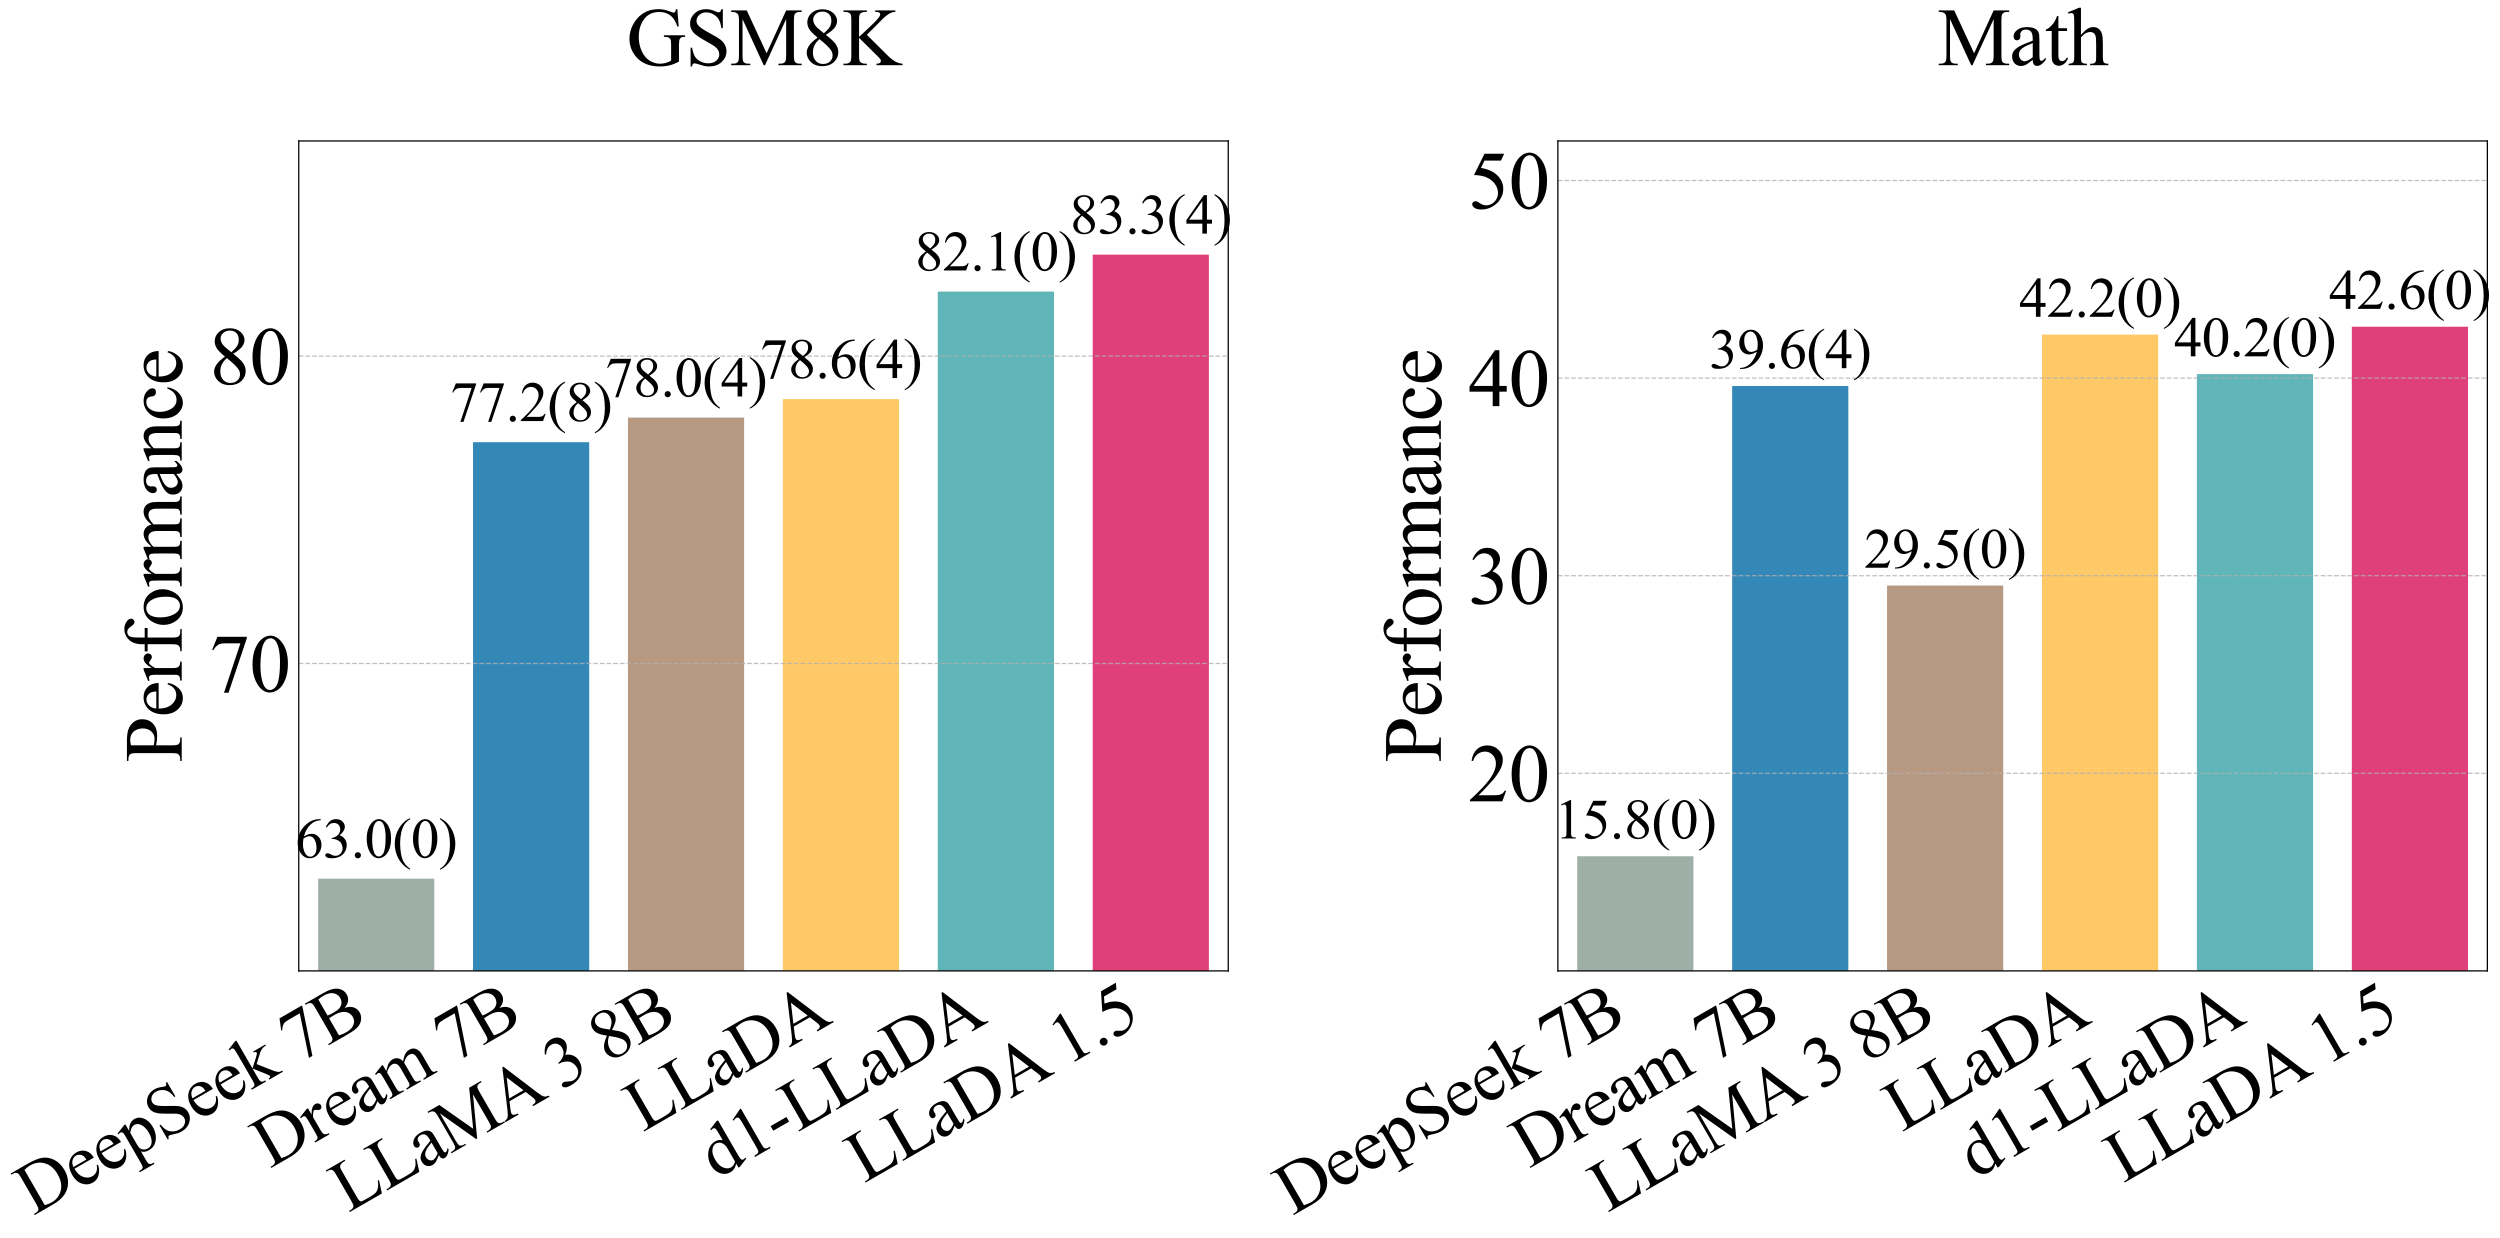 <?xml version="1.0" encoding="utf-8" standalone="no"?>
<!DOCTYPE svg PUBLIC "-//W3C//DTD SVG 1.1//EN"
  "http://www.w3.org/Graphics/SVG/1.1/DTD/svg11.dtd">
<svg xmlns:xlink="http://www.w3.org/1999/xlink" width="990.02pt" height="490.199pt" viewBox="0 0 990.02 490.199" xmlns="http://www.w3.org/2000/svg" version="1.1">
 <defs>
  <style type="text/css">*{stroke-linejoin: round; stroke-linecap: butt}</style>
 </defs>
 <g id="figure_1">
  <g id="patch_1">
   <path d="M 0 490.199 
L 990.02 490.199 
L 990.02 0 
L 0 0 
z
" style="fill: #ffffff"/>
  </g>
  <g id="axes_1">
   <g id="patch_2">
    <path d="M 118.305 384.481 
L 486.396 384.481 
L 486.396 55.82 
L 118.305 55.82 
z
" style="fill: #ffffff"/>
   </g>
   <g id="patch_3">
    <path d="M 125.973 1114.839 
L 171.985 1114.839 
L 171.985 347.963 
L 125.973 347.963 
z
" clip-path="url(#p472d12a56d)" style="fill: #849b91; opacity: 0.8"/>
   </g>
   <g id="patch_4">
    <path d="M 187.322 1114.839 
L 233.333 1114.839 
L 233.333 175.112 
L 187.322 175.112 
z
" clip-path="url(#p472d12a56d)" style="fill: #006ba6; opacity: 0.8"/>
   </g>
   <g id="patch_5">
    <path d="M 248.671 1114.839 
L 294.682 1114.839 
L 294.682 165.374 
L 248.671 165.374 
z
" clip-path="url(#p472d12a56d)" style="fill: #a57f60; opacity: 0.8"/>
   </g>
   <g id="patch_6">
    <path d="M 310.019 1114.839 
L 356.031 1114.839 
L 356.031 158.07 
L 310.019 158.07 
z
" clip-path="url(#p472d12a56d)" style="fill: #ffbc42; opacity: 0.8"/>
   </g>
   <g id="patch_7">
    <path d="M 371.368 1114.839 
L 417.379 1114.839 
L 417.379 115.466 
L 371.368 115.466 
z
" clip-path="url(#p472d12a56d)" style="fill: #38a3a5; opacity: 0.8"/>
   </g>
   <g id="patch_8">
    <path d="M 432.716 1114.839 
L 478.728 1114.839 
L 478.728 100.859 
L 432.716 100.859 
z
" clip-path="url(#p472d12a56d)" style="fill: #d81159; opacity: 0.8"/>
   </g>
   <g id="matplotlib.axis_1">
    <g id="xtick_1">
     <g id="line2d_1"/>
     <g id="line2d_2"/>
     <g id="text_1">
      <!-- DeepSeek 7B -->
      <g transform="translate(13.321 481.412) rotate(-30) scale(0.28 -0.28)">
       <defs>
        <path id="TimesNewRomanPSMT-44" d="M 109 0 
L 109 116 
L 269 116 
Q 538 116 650 288 
Q 719 391 719 750 
L 719 3488 
Q 719 3884 631 3984 
Q 509 4122 269 4122 
L 109 4122 
L 109 4238 
L 1834 4238 
Q 2784 4238 3279 4022 
Q 3775 3806 4076 3303 
Q 4378 2800 4378 2141 
Q 4378 1256 3841 663 
Q 3238 0 2003 0 
L 109 0 
z
M 1319 306 
Q 1716 219 1984 219 
Q 2709 219 3187 728 
Q 3666 1238 3666 2109 
Q 3666 2988 3187 3494 
Q 2709 4000 1959 4000 
Q 1678 4000 1319 3909 
L 1319 306 
z
" transform="scale(0.016)"/>
        <path id="TimesNewRomanPSMT-65" d="M 681 1784 
Q 678 1147 991 784 
Q 1303 422 1725 422 
Q 2006 422 2214 576 
Q 2422 731 2563 1106 
L 2659 1044 
Q 2594 616 2278 264 
Q 1963 -88 1488 -88 
Q 972 -88 605 314 
Q 238 716 238 1394 
Q 238 2128 614 2539 
Q 991 2950 1559 2950 
Q 2041 2950 2350 2633 
Q 2659 2316 2659 1784 
L 681 1784 
z
M 681 1966 
L 2006 1966 
Q 1991 2241 1941 2353 
Q 1863 2528 1708 2628 
Q 1553 2728 1384 2728 
Q 1125 2728 920 2526 
Q 716 2325 681 1966 
z
" transform="scale(0.016)"/>
        <path id="TimesNewRomanPSMT-70" d="M -6 2578 
L 875 2934 
L 994 2934 
L 994 2266 
Q 1216 2644 1439 2795 
Q 1663 2947 1909 2947 
Q 2341 2947 2628 2609 
Q 2981 2197 2981 1534 
Q 2981 794 2556 309 
Q 2206 -88 1675 -88 
Q 1444 -88 1275 -22 
Q 1150 25 994 166 
L 994 -706 
Q 994 -1000 1030 -1079 
Q 1066 -1159 1155 -1206 
Q 1244 -1253 1478 -1253 
L 1478 -1369 
L -22 -1369 
L -22 -1253 
L 56 -1253 
Q 228 -1256 350 -1188 
Q 409 -1153 442 -1076 
Q 475 -1000 475 -688 
L 475 2019 
Q 475 2297 450 2372 
Q 425 2447 370 2484 
Q 316 2522 222 2522 
Q 147 2522 31 2478 
L -6 2578 
z
M 994 2081 
L 994 1013 
Q 994 666 1022 556 
Q 1066 375 1236 237 
Q 1406 100 1666 100 
Q 1978 100 2172 344 
Q 2425 663 2425 1241 
Q 2425 1897 2138 2250 
Q 1938 2494 1663 2494 
Q 1513 2494 1366 2419 
Q 1253 2363 994 2081 
z
" transform="scale(0.016)"/>
        <path id="TimesNewRomanPSMT-53" d="M 2934 4334 
L 2934 2869 
L 2819 2869 
Q 2763 3291 2617 3541 
Q 2472 3791 2203 3937 
Q 1934 4084 1647 4084 
Q 1322 4084 1109 3886 
Q 897 3688 897 3434 
Q 897 3241 1031 3081 
Q 1225 2847 1953 2456 
Q 2547 2138 2764 1967 
Q 2981 1797 3098 1565 
Q 3216 1334 3216 1081 
Q 3216 600 2842 251 
Q 2469 -97 1881 -97 
Q 1697 -97 1534 -69 
Q 1438 -53 1133 45 
Q 828 144 747 144 
Q 669 144 623 97 
Q 578 50 556 -97 
L 441 -97 
L 441 1356 
L 556 1356 
Q 638 900 775 673 
Q 913 447 1195 297 
Q 1478 147 1816 147 
Q 2206 147 2432 353 
Q 2659 559 2659 841 
Q 2659 997 2573 1156 
Q 2488 1316 2306 1453 
Q 2184 1547 1640 1851 
Q 1097 2156 867 2337 
Q 638 2519 519 2737 
Q 400 2956 400 3219 
Q 400 3675 750 4004 
Q 1100 4334 1641 4334 
Q 1978 4334 2356 4169 
Q 2531 4091 2603 4091 
Q 2684 4091 2736 4139 
Q 2788 4188 2819 4334 
L 2934 4334 
z
" transform="scale(0.016)"/>
        <path id="TimesNewRomanPSMT-6b" d="M 1047 4444 
L 1047 1597 
L 1775 2259 
Q 2006 2472 2044 2528 
Q 2069 2566 2069 2603 
Q 2069 2666 2017 2711 
Q 1966 2756 1847 2763 
L 1847 2863 
L 3091 2863 
L 3091 2763 
Q 2834 2756 2664 2684 
Q 2494 2613 2291 2428 
L 1556 1750 
L 2291 822 
Q 2597 438 2703 334 
Q 2853 188 2966 144 
Q 3044 113 3238 113 
L 3238 0 
L 1847 0 
L 1847 113 
Q 1966 116 2008 148 
Q 2050 181 2050 241 
Q 2050 313 1925 472 
L 1047 1594 
L 1047 644 
Q 1047 366 1086 278 
Q 1125 191 1197 153 
Q 1269 116 1509 113 
L 1509 0 
L 53 0 
L 53 113 
Q 272 113 381 166 
Q 447 200 481 272 
Q 528 375 528 628 
L 528 3234 
Q 528 3731 506 3842 
Q 484 3953 434 3995 
Q 384 4038 303 4038 
Q 238 4038 106 3984 
L 53 4094 
L 903 4444 
L 1047 4444 
z
" transform="scale(0.016)"/>
        <path id="TimesNewRomanPSMT-20" transform="scale(0.016)"/>
        <path id="TimesNewRomanPSMT-37" d="M 644 4238 
L 2916 4238 
L 2916 4119 
L 1503 -88 
L 1153 -88 
L 2419 3728 
L 1253 3728 
Q 900 3728 750 3644 
Q 488 3500 328 3200 
L 238 3234 
L 644 4238 
z
" transform="scale(0.016)"/>
        <path id="TimesNewRomanPSMT-42" d="M 2956 2163 
Q 3397 2069 3616 1863 
Q 3919 1575 3919 1159 
Q 3919 844 3719 555 
Q 3519 266 3170 133 
Q 2822 0 2106 0 
L 106 0 
L 106 116 
L 266 116 
Q 531 116 647 284 
Q 719 394 719 750 
L 719 3488 
Q 719 3881 628 3984 
Q 506 4122 266 4122 
L 106 4122 
L 106 4238 
L 1938 4238 
Q 2450 4238 2759 4163 
Q 3228 4050 3475 3764 
Q 3722 3478 3722 3106 
Q 3722 2788 3528 2536 
Q 3334 2284 2956 2163 
z
M 1319 2331 
Q 1434 2309 1582 2298 
Q 1731 2288 1909 2288 
Q 2366 2288 2595 2386 
Q 2825 2484 2947 2687 
Q 3069 2891 3069 3131 
Q 3069 3503 2766 3765 
Q 2463 4028 1881 4028 
Q 1569 4028 1319 3959 
L 1319 2331 
z
M 1319 306 
Q 1681 222 2034 222 
Q 2600 222 2897 476 
Q 3194 731 3194 1106 
Q 3194 1353 3059 1581 
Q 2925 1809 2622 1940 
Q 2319 2072 1872 2072 
Q 1678 2072 1540 2065 
Q 1403 2059 1319 2044 
L 1319 306 
z
" transform="scale(0.016)"/>
       </defs>
       <use xlink:href="#TimesNewRomanPSMT-44"/>
       <use xlink:href="#TimesNewRomanPSMT-65" transform="translate(72.217 0)"/>
       <use xlink:href="#TimesNewRomanPSMT-65" transform="translate(116.602 0)"/>
       <use xlink:href="#TimesNewRomanPSMT-70" transform="translate(160.986 0)"/>
       <use xlink:href="#TimesNewRomanPSMT-53" transform="translate(210.986 0)"/>
       <use xlink:href="#TimesNewRomanPSMT-65" transform="translate(266.602 0)"/>
       <use xlink:href="#TimesNewRomanPSMT-65" transform="translate(310.986 0)"/>
       <use xlink:href="#TimesNewRomanPSMT-6b" transform="translate(355.371 0)"/>
       <use xlink:href="#TimesNewRomanPSMT-20" transform="translate(405.371 0)"/>
       <use xlink:href="#TimesNewRomanPSMT-37" transform="translate(430.371 0)"/>
       <use xlink:href="#TimesNewRomanPSMT-42" transform="translate(480.371 0)"/>
      </g>
     </g>
    </g>
    <g id="xtick_2">
     <g id="line2d_3"/>
     <g id="line2d_4"/>
     <g id="text_2">
      <!-- Dream 7B -->
      <g transform="translate(106.996 462.748) rotate(-30) scale(0.28 -0.28)">
       <defs>
        <path id="TimesNewRomanPSMT-72" d="M 1038 2947 
L 1038 2303 
Q 1397 2947 1775 2947 
Q 1947 2947 2059 2842 
Q 2172 2738 2172 2600 
Q 2172 2478 2090 2393 
Q 2009 2309 1897 2309 
Q 1788 2309 1652 2417 
Q 1516 2525 1450 2525 
Q 1394 2525 1328 2463 
Q 1188 2334 1038 2041 
L 1038 669 
Q 1038 431 1097 309 
Q 1138 225 1241 169 
Q 1344 113 1538 113 
L 1538 0 
L 72 0 
L 72 113 
Q 291 113 397 181 
Q 475 231 506 341 
Q 522 394 522 644 
L 522 1753 
Q 522 2253 501 2348 
Q 481 2444 426 2487 
Q 372 2531 291 2531 
Q 194 2531 72 2484 
L 41 2597 
L 906 2947 
L 1038 2947 
z
" transform="scale(0.016)"/>
        <path id="TimesNewRomanPSMT-61" d="M 1822 413 
Q 1381 72 1269 19 
Q 1100 -59 909 -59 
Q 613 -59 420 144 
Q 228 347 228 678 
Q 228 888 322 1041 
Q 450 1253 767 1440 
Q 1084 1628 1822 1897 
L 1822 2009 
Q 1822 2438 1686 2597 
Q 1550 2756 1291 2756 
Q 1094 2756 978 2650 
Q 859 2544 859 2406 
L 866 2225 
Q 866 2081 792 2003 
Q 719 1925 600 1925 
Q 484 1925 411 2006 
Q 338 2088 338 2228 
Q 338 2497 613 2722 
Q 888 2947 1384 2947 
Q 1766 2947 2009 2819 
Q 2194 2722 2281 2516 
Q 2338 2381 2338 1966 
L 2338 994 
Q 2338 584 2353 492 
Q 2369 400 2405 369 
Q 2441 338 2488 338 
Q 2538 338 2575 359 
Q 2641 400 2828 588 
L 2828 413 
Q 2478 -56 2159 -56 
Q 2006 -56 1915 50 
Q 1825 156 1822 413 
z
M 1822 616 
L 1822 1706 
Q 1350 1519 1213 1441 
Q 966 1303 859 1153 
Q 753 1003 753 825 
Q 753 600 887 451 
Q 1022 303 1197 303 
Q 1434 303 1822 616 
z
" transform="scale(0.016)"/>
        <path id="TimesNewRomanPSMT-6d" d="M 1050 2338 
Q 1363 2650 1419 2697 
Q 1559 2816 1721 2881 
Q 1884 2947 2044 2947 
Q 2313 2947 2506 2790 
Q 2700 2634 2766 2338 
Q 3088 2713 3309 2830 
Q 3531 2947 3766 2947 
Q 3994 2947 4170 2830 
Q 4347 2713 4450 2447 
Q 4519 2266 4519 1878 
L 4519 647 
Q 4519 378 4559 278 
Q 4591 209 4675 161 
Q 4759 113 4950 113 
L 4950 0 
L 3538 0 
L 3538 113 
L 3597 113 
Q 3781 113 3884 184 
Q 3956 234 3988 344 
Q 4000 397 4000 647 
L 4000 1878 
Q 4000 2228 3916 2372 
Q 3794 2572 3525 2572 
Q 3359 2572 3192 2489 
Q 3025 2406 2788 2181 
L 2781 2147 
L 2788 2013 
L 2788 647 
Q 2788 353 2820 281 
Q 2853 209 2943 161 
Q 3034 113 3253 113 
L 3253 0 
L 1806 0 
L 1806 113 
Q 2044 113 2133 169 
Q 2222 225 2256 338 
Q 2272 391 2272 647 
L 2272 1878 
Q 2272 2228 2169 2381 
Q 2031 2581 1784 2581 
Q 1616 2581 1450 2491 
Q 1191 2353 1050 2181 
L 1050 647 
Q 1050 366 1089 281 
Q 1128 197 1204 155 
Q 1281 113 1516 113 
L 1516 0 
L 100 0 
L 100 113 
Q 297 113 375 155 
Q 453 197 493 289 
Q 534 381 534 647 
L 534 1741 
Q 534 2213 506 2350 
Q 484 2453 437 2492 
Q 391 2531 309 2531 
Q 222 2531 100 2484 
L 53 2597 
L 916 2947 
L 1050 2947 
L 1050 2338 
z
" transform="scale(0.016)"/>
       </defs>
       <use xlink:href="#TimesNewRomanPSMT-44"/>
       <use xlink:href="#TimesNewRomanPSMT-72" transform="translate(72.217 0)"/>
       <use xlink:href="#TimesNewRomanPSMT-65" transform="translate(105.518 0)"/>
       <use xlink:href="#TimesNewRomanPSMT-61" transform="translate(149.902 0)"/>
       <use xlink:href="#TimesNewRomanPSMT-6d" transform="translate(194.287 0)"/>
       <use xlink:href="#TimesNewRomanPSMT-20" transform="translate(272.07 0)"/>
       <use xlink:href="#TimesNewRomanPSMT-37" transform="translate(297.07 0)"/>
       <use xlink:href="#TimesNewRomanPSMT-42" transform="translate(347.07 0)"/>
      </g>
     </g>
    </g>
    <g id="xtick_3">
     <g id="line2d_5"/>
     <g id="line2d_6"/>
     <g id="text_3">
      <!-- LLaMA 3 8B -->
      <g transform="translate(138.008 480.264) rotate(-30) scale(0.28 -0.28)">
       <defs>
        <path id="TimesNewRomanPSMT-4c" d="M 3669 1172 
L 3772 1150 
L 3409 0 
L 128 0 
L 128 116 
L 288 116 
Q 556 116 672 291 
Q 738 391 738 753 
L 738 3488 
Q 738 3884 650 3984 
Q 528 4122 288 4122 
L 128 4122 
L 128 4238 
L 2047 4238 
L 2047 4122 
Q 1709 4125 1573 4059 
Q 1438 3994 1388 3894 
Q 1338 3794 1338 3416 
L 1338 753 
Q 1338 494 1388 397 
Q 1425 331 1503 300 
Q 1581 269 1991 269 
L 2300 269 
Q 2788 269 2984 341 
Q 3181 413 3343 595 
Q 3506 778 3669 1172 
z
" transform="scale(0.016)"/>
        <path id="TimesNewRomanPSMT-4d" d="M 2619 0 
L 981 3566 
L 981 734 
Q 981 344 1066 247 
Q 1181 116 1431 116 
L 1581 116 
L 1581 0 
L 106 0 
L 106 116 
L 256 116 
Q 525 116 638 278 
Q 706 378 706 734 
L 706 3503 
Q 706 3784 644 3909 
Q 600 4000 483 4061 
Q 366 4122 106 4122 
L 106 4238 
L 1306 4238 
L 2844 922 
L 4356 4238 
L 5556 4238 
L 5556 4122 
L 5409 4122 
Q 5138 4122 5025 3959 
Q 4956 3859 4956 3503 
L 4956 734 
Q 4956 344 5044 247 
Q 5159 116 5409 116 
L 5556 116 
L 5556 0 
L 3756 0 
L 3756 116 
L 3906 116 
Q 4178 116 4288 278 
Q 4356 378 4356 734 
L 4356 3566 
L 2722 0 
L 2619 0 
z
" transform="scale(0.016)"/>
        <path id="TimesNewRomanPSMT-41" d="M 2928 1419 
L 1288 1419 
L 1000 750 
Q 894 503 894 381 
Q 894 284 986 211 
Q 1078 138 1384 116 
L 1384 0 
L 50 0 
L 50 116 
Q 316 163 394 238 
Q 553 388 747 847 
L 2238 4334 
L 2347 4334 
L 3822 809 
Q 4000 384 4145 257 
Q 4291 131 4550 116 
L 4550 0 
L 2878 0 
L 2878 116 
Q 3131 128 3220 200 
Q 3309 272 3309 375 
Q 3309 513 3184 809 
L 2928 1419 
z
M 2841 1650 
L 2122 3363 
L 1384 1650 
L 2841 1650 
z
" transform="scale(0.016)"/>
        <path id="TimesNewRomanPSMT-33" d="M 325 3431 
Q 506 3859 782 4092 
Q 1059 4325 1472 4325 
Q 1981 4325 2253 3994 
Q 2459 3747 2459 3466 
Q 2459 3003 1878 2509 
Q 2269 2356 2469 2072 
Q 2669 1788 2669 1403 
Q 2669 853 2319 450 
Q 1863 -75 997 -75 
Q 569 -75 414 31 
Q 259 138 259 259 
Q 259 350 332 419 
Q 406 488 509 488 
Q 588 488 669 463 
Q 722 447 909 348 
Q 1097 250 1169 231 
Q 1284 197 1416 197 
Q 1734 197 1970 444 
Q 2206 691 2206 1028 
Q 2206 1275 2097 1509 
Q 2016 1684 1919 1775 
Q 1784 1900 1550 2001 
Q 1316 2103 1072 2103 
L 972 2103 
L 972 2197 
Q 1219 2228 1467 2375 
Q 1716 2522 1828 2728 
Q 1941 2934 1941 3181 
Q 1941 3503 1739 3701 
Q 1538 3900 1238 3900 
Q 753 3900 428 3381 
L 325 3431 
z
" transform="scale(0.016)"/>
        <path id="TimesNewRomanPSMT-38" d="M 1228 2134 
Q 725 2547 579 2797 
Q 434 3047 434 3316 
Q 434 3728 753 4026 
Q 1072 4325 1600 4325 
Q 2113 4325 2425 4047 
Q 2738 3769 2738 3413 
Q 2738 3175 2569 2928 
Q 2400 2681 1866 2347 
Q 2416 1922 2594 1678 
Q 2831 1359 2831 1006 
Q 2831 559 2490 242 
Q 2150 -75 1597 -75 
Q 994 -75 656 303 
Q 388 606 388 966 
Q 388 1247 577 1523 
Q 766 1800 1228 2134 
z
M 1719 2469 
Q 2094 2806 2194 3001 
Q 2294 3197 2294 3444 
Q 2294 3772 2109 3958 
Q 1925 4144 1606 4144 
Q 1288 4144 1088 3959 
Q 888 3775 888 3528 
Q 888 3366 970 3203 
Q 1053 3041 1206 2894 
L 1719 2469 
z
M 1375 2016 
Q 1116 1797 991 1539 
Q 866 1281 866 981 
Q 866 578 1086 336 
Q 1306 94 1647 94 
Q 1984 94 2187 284 
Q 2391 475 2391 747 
Q 2391 972 2272 1150 
Q 2050 1481 1375 2016 
z
" transform="scale(0.016)"/>
       </defs>
       <use xlink:href="#TimesNewRomanPSMT-4c"/>
       <use xlink:href="#TimesNewRomanPSMT-4c" transform="translate(61.084 0)"/>
       <use xlink:href="#TimesNewRomanPSMT-61" transform="translate(122.168 0)"/>
       <use xlink:href="#TimesNewRomanPSMT-4d" transform="translate(166.553 0)"/>
       <use xlink:href="#TimesNewRomanPSMT-41" transform="translate(255.469 0)"/>
       <use xlink:href="#TimesNewRomanPSMT-20" transform="translate(322.186 0)"/>
       <use xlink:href="#TimesNewRomanPSMT-33" transform="translate(347.186 0)"/>
       <use xlink:href="#TimesNewRomanPSMT-20" transform="translate(397.186 0)"/>
       <use xlink:href="#TimesNewRomanPSMT-38" transform="translate(422.186 0)"/>
       <use xlink:href="#TimesNewRomanPSMT-42" transform="translate(472.186 0)"/>
      </g>
     </g>
    </g>
    <g id="xtick_4">
     <g id="line2d_7"/>
     <g id="line2d_8"/>
     <g id="text_4">
      <!-- LLaDA -->
      <g transform="translate(254.621 448.357) rotate(-30) scale(0.28 -0.28)">
       <use xlink:href="#TimesNewRomanPSMT-4c"/>
       <use xlink:href="#TimesNewRomanPSMT-4c" transform="translate(61.084 0)"/>
       <use xlink:href="#TimesNewRomanPSMT-61" transform="translate(122.168 0)"/>
       <use xlink:href="#TimesNewRomanPSMT-44" transform="translate(166.553 0)"/>
       <use xlink:href="#TimesNewRomanPSMT-41" transform="translate(238.77 0)"/>
      </g>
     </g>
    </g>
    <g id="xtick_5">
     <g id="line2d_9"/>
     <g id="line2d_10"/>
     <g id="text_5">
      <!-- d1-LLaDA -->
      <g transform="translate(283.646 467.018) rotate(-30) scale(0.28 -0.28)">
       <defs>
        <path id="TimesNewRomanPSMT-64" d="M 2222 322 
Q 2013 103 1813 7 
Q 1613 -88 1381 -88 
Q 913 -88 563 304 
Q 213 697 213 1313 
Q 213 1928 600 2439 
Q 988 2950 1597 2950 
Q 1975 2950 2222 2709 
L 2222 3238 
Q 2222 3728 2198 3840 
Q 2175 3953 2125 3993 
Q 2075 4034 2000 4034 
Q 1919 4034 1784 3984 
L 1744 4094 
L 2597 4444 
L 2738 4444 
L 2738 1134 
Q 2738 631 2761 520 
Q 2784 409 2836 365 
Q 2888 322 2956 322 
Q 3041 322 3181 375 
L 3216 266 
L 2366 -88 
L 2222 -88 
L 2222 322 
z
M 2222 541 
L 2222 2016 
Q 2203 2228 2109 2403 
Q 2016 2578 1861 2667 
Q 1706 2756 1559 2756 
Q 1284 2756 1069 2509 
Q 784 2184 784 1559 
Q 784 928 1059 592 
Q 1334 256 1672 256 
Q 1956 256 2222 541 
z
" transform="scale(0.016)"/>
        <path id="TimesNewRomanPSMT-31" d="M 750 3822 
L 1781 4325 
L 1884 4325 
L 1884 747 
Q 1884 391 1914 303 
Q 1944 216 2037 169 
Q 2131 122 2419 116 
L 2419 0 
L 825 0 
L 825 116 
Q 1125 122 1212 167 
Q 1300 213 1334 289 
Q 1369 366 1369 747 
L 1369 3034 
Q 1369 3497 1338 3628 
Q 1316 3728 1258 3775 
Q 1200 3822 1119 3822 
Q 1003 3822 797 3725 
L 750 3822 
z
" transform="scale(0.016)"/>
        <path id="TimesNewRomanPSMT-2d" d="M 259 1672 
L 1875 1672 
L 1875 1200 
L 259 1200 
L 259 1672 
z
" transform="scale(0.016)"/>
       </defs>
       <use xlink:href="#TimesNewRomanPSMT-64"/>
       <use xlink:href="#TimesNewRomanPSMT-31" transform="translate(50 0)"/>
       <use xlink:href="#TimesNewRomanPSMT-2d" transform="translate(100 0)"/>
       <use xlink:href="#TimesNewRomanPSMT-4c" transform="translate(133.301 0)"/>
       <use xlink:href="#TimesNewRomanPSMT-4c" transform="translate(194.385 0)"/>
       <use xlink:href="#TimesNewRomanPSMT-61" transform="translate(255.469 0)"/>
       <use xlink:href="#TimesNewRomanPSMT-44" transform="translate(299.854 0)"/>
       <use xlink:href="#TimesNewRomanPSMT-41" transform="translate(372.07 0)"/>
      </g>
     </g>
    </g>
    <g id="xtick_6">
     <g id="line2d_11"/>
     <g id="line2d_12"/>
     <g id="text_6">
      <!-- LLaDA 1.5 -->
      <g transform="translate(342.278 468.587) rotate(-30) scale(0.28 -0.28)">
       <defs>
        <path id="TimesNewRomanPSMT-2e" d="M 800 606 
Q 947 606 1047 504 
Q 1147 403 1147 259 
Q 1147 116 1045 14 
Q 944 -88 800 -88 
Q 656 -88 554 14 
Q 453 116 453 259 
Q 453 406 554 506 
Q 656 606 800 606 
z
" transform="scale(0.016)"/>
        <path id="TimesNewRomanPSMT-35" d="M 2778 4238 
L 2534 3706 
L 1259 3706 
L 981 3138 
Q 1809 3016 2294 2522 
Q 2709 2097 2709 1522 
Q 2709 1188 2573 903 
Q 2438 619 2231 419 
Q 2025 219 1772 97 
Q 1413 -75 1034 -75 
Q 653 -75 479 54 
Q 306 184 306 341 
Q 306 428 378 495 
Q 450 563 559 563 
Q 641 563 702 538 
Q 763 513 909 409 
Q 1144 247 1384 247 
Q 1750 247 2026 523 
Q 2303 800 2303 1197 
Q 2303 1581 2056 1914 
Q 1809 2247 1375 2428 
Q 1034 2569 447 2591 
L 1259 4238 
L 2778 4238 
z
" transform="scale(0.016)"/>
       </defs>
       <use xlink:href="#TimesNewRomanPSMT-4c"/>
       <use xlink:href="#TimesNewRomanPSMT-4c" transform="translate(61.084 0)"/>
       <use xlink:href="#TimesNewRomanPSMT-61" transform="translate(122.168 0)"/>
       <use xlink:href="#TimesNewRomanPSMT-44" transform="translate(166.553 0)"/>
       <use xlink:href="#TimesNewRomanPSMT-41" transform="translate(238.77 0)"/>
       <use xlink:href="#TimesNewRomanPSMT-20" transform="translate(305.486 0)"/>
       <use xlink:href="#TimesNewRomanPSMT-31" transform="translate(330.486 0)"/>
       <use xlink:href="#TimesNewRomanPSMT-2e" transform="translate(380.486 0)"/>
       <use xlink:href="#TimesNewRomanPSMT-35" transform="translate(405.486 0)"/>
      </g>
     </g>
    </g>
    <g id="xtick_7">
     <g id="line2d_13"/>
     <g id="line2d_14"/>
    </g>
    <g id="xtick_8">
     <g id="line2d_15"/>
     <g id="line2d_16"/>
    </g>
    <g id="xtick_9">
     <g id="line2d_17"/>
     <g id="line2d_18"/>
    </g>
    <g id="xtick_10">
     <g id="line2d_19"/>
     <g id="line2d_20"/>
    </g>
    <g id="xtick_11">
     <g id="line2d_21"/>
     <g id="line2d_22"/>
    </g>
    <g id="xtick_12">
     <g id="line2d_23"/>
     <g id="line2d_24"/>
    </g>
    <g id="xtick_13">
     <g id="line2d_25"/>
     <g id="line2d_26"/>
    </g>
    <g id="xtick_14">
     <g id="line2d_27"/>
     <g id="line2d_28"/>
    </g>
    <g id="xtick_15">
     <g id="line2d_29"/>
     <g id="line2d_30"/>
    </g>
    <g id="xtick_16">
     <g id="line2d_31"/>
     <g id="line2d_32"/>
    </g>
    <g id="xtick_17">
     <g id="line2d_33"/>
     <g id="line2d_34"/>
    </g>
    <g id="xtick_18">
     <g id="line2d_35"/>
     <g id="line2d_36"/>
    </g>
    <g id="xtick_19">
     <g id="line2d_37"/>
     <g id="line2d_38"/>
    </g>
    <g id="xtick_20">
     <g id="line2d_39"/>
     <g id="line2d_40"/>
    </g>
    <g id="xtick_21">
     <g id="line2d_41"/>
     <g id="line2d_42"/>
    </g>
    <g id="xtick_22">
     <g id="line2d_43"/>
     <g id="line2d_44"/>
    </g>
    <g id="xtick_23">
     <g id="line2d_45"/>
     <g id="line2d_46"/>
    </g>
    <g id="xtick_24">
     <g id="line2d_47"/>
     <g id="line2d_48"/>
    </g>
    <g id="xtick_25">
     <g id="line2d_49"/>
     <g id="line2d_50"/>
    </g>
    <g id="xtick_26">
     <g id="line2d_51"/>
     <g id="line2d_52"/>
    </g>
    <g id="xtick_27">
     <g id="line2d_53"/>
     <g id="line2d_54"/>
    </g>
    <g id="xtick_28">
     <g id="line2d_55"/>
     <g id="line2d_56"/>
    </g>
    <g id="xtick_29">
     <g id="line2d_57"/>
     <g id="line2d_58"/>
    </g>
    <g id="xtick_30">
     <g id="line2d_59"/>
     <g id="line2d_60"/>
    </g>
   </g>
   <g id="matplotlib.axis_2">
    <g id="ytick_1">
     <g id="line2d_61">
      <path d="M 118.305 262.755 
L 486.396 262.755 
" clip-path="url(#p472d12a56d)" style="fill: none; stroke-dasharray: 1.85,0.8; stroke-dashoffset: 0; stroke: #b0b0b0; stroke-opacity: 0.8; stroke-width: 0.5"/>
     </g>
     <g id="line2d_62"/>
     <g id="line2d_63"/>
     <g id="text_7">
      <!-- 70 -->
      <g transform="translate(82.805 273.865) scale(0.32 -0.32)">
       <defs>
        <path id="TimesNewRomanPSMT-30" d="M 231 2094 
Q 231 2819 450 3342 
Q 669 3866 1031 4122 
Q 1313 4325 1613 4325 
Q 2100 4325 2488 3828 
Q 2972 3213 2972 2159 
Q 2972 1422 2759 906 
Q 2547 391 2217 158 
Q 1888 -75 1581 -75 
Q 975 -75 572 641 
Q 231 1244 231 2094 
z
M 844 2016 
Q 844 1141 1059 588 
Q 1238 122 1591 122 
Q 1759 122 1940 273 
Q 2122 425 2216 781 
Q 2359 1319 2359 2297 
Q 2359 3022 2209 3506 
Q 2097 3866 1919 4016 
Q 1791 4119 1609 4119 
Q 1397 4119 1231 3928 
Q 1006 3669 925 3112 
Q 844 2556 844 2016 
z
" transform="scale(0.016)"/>
       </defs>
       <use xlink:href="#TimesNewRomanPSMT-37"/>
       <use xlink:href="#TimesNewRomanPSMT-30" transform="translate(50 0)"/>
      </g>
     </g>
    </g>
    <g id="ytick_2">
     <g id="line2d_64">
      <path d="M 118.305 141.028 
L 486.396 141.028 
" clip-path="url(#p472d12a56d)" style="fill: none; stroke-dasharray: 1.85,0.8; stroke-dashoffset: 0; stroke: #b0b0b0; stroke-opacity: 0.8; stroke-width: 0.5"/>
     </g>
     <g id="line2d_65"/>
     <g id="line2d_66"/>
     <g id="text_8">
      <!-- 80 -->
      <g transform="translate(82.805 152.138) scale(0.32 -0.32)">
       <use xlink:href="#TimesNewRomanPSMT-38"/>
       <use xlink:href="#TimesNewRomanPSMT-30" transform="translate(50 0)"/>
      </g>
     </g>
    </g>
    <g id="ytick_3">
     <g id="line2d_67"/>
     <g id="line2d_68"/>
    </g>
    <g id="ytick_4">
     <g id="line2d_69"/>
     <g id="line2d_70"/>
    </g>
    <g id="ytick_5">
     <g id="line2d_71"/>
     <g id="line2d_72"/>
    </g>
    <g id="ytick_6">
     <g id="line2d_73"/>
     <g id="line2d_74"/>
    </g>
    <g id="ytick_7">
     <g id="line2d_75"/>
     <g id="line2d_76"/>
    </g>
    <g id="ytick_8">
     <g id="line2d_77"/>
     <g id="line2d_78"/>
    </g>
    <g id="ytick_9">
     <g id="line2d_79"/>
     <g id="line2d_80"/>
    </g>
    <g id="ytick_10">
     <g id="line2d_81"/>
     <g id="line2d_82"/>
    </g>
    <g id="ytick_11">
     <g id="line2d_83"/>
     <g id="line2d_84"/>
    </g>
    <g id="ytick_12">
     <g id="line2d_85"/>
     <g id="line2d_86"/>
    </g>
    <g id="ytick_13">
     <g id="line2d_87"/>
     <g id="line2d_88"/>
    </g>
    <g id="ytick_14">
     <g id="line2d_89"/>
     <g id="line2d_90"/>
    </g>
    <g id="text_9">
     <!-- Performance -->
     <g transform="translate(71.96 301.886) rotate(-90) scale(0.32 -0.32)">
      <defs>
       <path id="TimesNewRomanPSMT-50" d="M 1313 1984 
L 1313 750 
Q 1313 350 1400 253 
Q 1519 116 1759 116 
L 1922 116 
L 1922 0 
L 106 0 
L 106 116 
L 266 116 
Q 534 116 650 291 
Q 713 388 713 750 
L 713 3488 
Q 713 3888 628 3984 
Q 506 4122 266 4122 
L 106 4122 
L 106 4238 
L 1659 4238 
Q 2228 4238 2556 4120 
Q 2884 4003 3109 3725 
Q 3334 3447 3334 3066 
Q 3334 2547 2992 2222 
Q 2650 1897 2025 1897 
Q 1872 1897 1694 1919 
Q 1516 1941 1313 1984 
z
M 1313 2163 
Q 1478 2131 1606 2115 
Q 1734 2100 1825 2100 
Q 2150 2100 2386 2351 
Q 2622 2603 2622 3003 
Q 2622 3278 2509 3514 
Q 2397 3750 2190 3867 
Q 1984 3984 1722 3984 
Q 1563 3984 1313 3925 
L 1313 2163 
z
" transform="scale(0.016)"/>
       <path id="TimesNewRomanPSMT-66" d="M 1319 2638 
L 1319 756 
Q 1319 356 1406 250 
Q 1522 113 1716 113 
L 1975 113 
L 1975 0 
L 266 0 
L 266 113 
L 394 113 
Q 519 113 622 175 
Q 725 238 764 344 
Q 803 450 803 756 
L 803 2638 
L 247 2638 
L 247 2863 
L 803 2863 
L 803 3050 
Q 803 3478 940 3775 
Q 1078 4072 1361 4255 
Q 1644 4438 1997 4438 
Q 2325 4438 2600 4225 
Q 2781 4084 2781 3909 
Q 2781 3816 2700 3733 
Q 2619 3650 2525 3650 
Q 2453 3650 2373 3701 
Q 2294 3753 2178 3923 
Q 2063 4094 1966 4153 
Q 1869 4213 1750 4213 
Q 1606 4213 1506 4136 
Q 1406 4059 1362 3898 
Q 1319 3738 1319 3069 
L 1319 2863 
L 2056 2863 
L 2056 2638 
L 1319 2638 
z
" transform="scale(0.016)"/>
       <path id="TimesNewRomanPSMT-6f" d="M 1600 2947 
Q 2250 2947 2644 2453 
Q 2978 2031 2978 1484 
Q 2978 1100 2793 706 
Q 2609 313 2286 112 
Q 1963 -88 1566 -88 
Q 919 -88 538 428 
Q 216 863 216 1403 
Q 216 1797 411 2186 
Q 606 2575 925 2761 
Q 1244 2947 1600 2947 
z
M 1503 2744 
Q 1338 2744 1170 2645 
Q 1003 2547 900 2300 
Q 797 2053 797 1666 
Q 797 1041 1045 587 
Q 1294 134 1700 134 
Q 2003 134 2200 384 
Q 2397 634 2397 1244 
Q 2397 2006 2069 2444 
Q 1847 2744 1503 2744 
z
" transform="scale(0.016)"/>
       <path id="TimesNewRomanPSMT-6e" d="M 1034 2341 
Q 1538 2947 1994 2947 
Q 2228 2947 2397 2830 
Q 2566 2713 2666 2444 
Q 2734 2256 2734 1869 
L 2734 647 
Q 2734 375 2778 278 
Q 2813 200 2889 156 
Q 2966 113 3172 113 
L 3172 0 
L 1756 0 
L 1756 113 
L 1816 113 
Q 2016 113 2095 173 
Q 2175 234 2206 353 
Q 2219 400 2219 647 
L 2219 1819 
Q 2219 2209 2117 2386 
Q 2016 2563 1775 2563 
Q 1403 2563 1034 2156 
L 1034 647 
Q 1034 356 1069 288 
Q 1113 197 1189 155 
Q 1266 113 1500 113 
L 1500 0 
L 84 0 
L 84 113 
L 147 113 
Q 366 113 442 223 
Q 519 334 519 647 
L 519 1709 
Q 519 2225 495 2337 
Q 472 2450 423 2490 
Q 375 2531 294 2531 
Q 206 2531 84 2484 
L 38 2597 
L 900 2947 
L 1034 2947 
L 1034 2341 
z
" transform="scale(0.016)"/>
       <path id="TimesNewRomanPSMT-63" d="M 2631 1088 
Q 2516 522 2178 217 
Q 1841 -88 1431 -88 
Q 944 -88 581 321 
Q 219 731 219 1428 
Q 219 2103 620 2525 
Q 1022 2947 1584 2947 
Q 2006 2947 2278 2723 
Q 2550 2500 2550 2259 
Q 2550 2141 2473 2067 
Q 2397 1994 2259 1994 
Q 2075 1994 1981 2113 
Q 1928 2178 1911 2362 
Q 1894 2547 1784 2644 
Q 1675 2738 1481 2738 
Q 1169 2738 978 2506 
Q 725 2200 725 1697 
Q 725 1184 976 792 
Q 1228 400 1656 400 
Q 1963 400 2206 609 
Q 2378 753 2541 1131 
L 2631 1088 
z
" transform="scale(0.016)"/>
      </defs>
      <use xlink:href="#TimesNewRomanPSMT-50"/>
      <use xlink:href="#TimesNewRomanPSMT-65" transform="translate(55.615 0)"/>
      <use xlink:href="#TimesNewRomanPSMT-72" transform="translate(100 0)"/>
      <use xlink:href="#TimesNewRomanPSMT-66" transform="translate(133.301 0)"/>
      <use xlink:href="#TimesNewRomanPSMT-6f" transform="translate(166.602 0)"/>
      <use xlink:href="#TimesNewRomanPSMT-72" transform="translate(216.602 0)"/>
      <use xlink:href="#TimesNewRomanPSMT-6d" transform="translate(249.902 0)"/>
      <use xlink:href="#TimesNewRomanPSMT-61" transform="translate(327.686 0)"/>
      <use xlink:href="#TimesNewRomanPSMT-6e" transform="translate(372.07 0)"/>
      <use xlink:href="#TimesNewRomanPSMT-63" transform="translate(422.07 0)"/>
      <use xlink:href="#TimesNewRomanPSMT-65" transform="translate(466.455 0)"/>
     </g>
    </g>
   </g>
   <g id="patch_9">
    <path d="M 118.305 384.481 
L 118.305 55.82 
" style="fill: none; stroke: #000000; stroke-width: 0.5; stroke-linejoin: miter; stroke-linecap: square"/>
   </g>
   <g id="patch_10">
    <path d="M 486.396 384.481 
L 486.396 55.82 
" style="fill: none; stroke: #000000; stroke-width: 0.5; stroke-linejoin: miter; stroke-linecap: square"/>
   </g>
   <g id="patch_11">
    <path d="M 118.305 384.481 
L 486.396 384.481 
" style="fill: none; stroke: #000000; stroke-width: 0.5; stroke-linejoin: miter; stroke-linecap: square"/>
   </g>
   <g id="patch_12">
    <path d="M 118.305 55.82 
L 486.396 55.82 
" style="fill: none; stroke: #000000; stroke-width: 0.5; stroke-linejoin: miter; stroke-linecap: square"/>
   </g>
   <g id="text_10">
    <!-- 63.0(0) -->
    <g transform="translate(116.904 339.606) scale(0.22 -0.22)">
     <defs>
      <path id="TimesNewRomanPSMT-36" d="M 2869 4325 
L 2869 4209 
Q 2456 4169 2195 4045 
Q 1934 3922 1679 3669 
Q 1425 3416 1258 3105 
Q 1091 2794 978 2366 
Q 1428 2675 1881 2675 
Q 2316 2675 2634 2325 
Q 2953 1975 2953 1425 
Q 2953 894 2631 456 
Q 2244 -75 1606 -75 
Q 1172 -75 869 213 
Q 275 772 275 1663 
Q 275 2231 503 2743 
Q 731 3256 1154 3653 
Q 1578 4050 1965 4187 
Q 2353 4325 2688 4325 
L 2869 4325 
z
M 925 2138 
Q 869 1716 869 1456 
Q 869 1156 980 804 
Q 1091 453 1309 247 
Q 1469 100 1697 100 
Q 1969 100 2183 356 
Q 2397 613 2397 1088 
Q 2397 1622 2184 2012 
Q 1972 2403 1581 2403 
Q 1463 2403 1327 2353 
Q 1191 2303 925 2138 
z
" transform="scale(0.016)"/>
      <path id="TimesNewRomanPSMT-28" d="M 1988 -1253 
L 1988 -1369 
Q 1516 -1131 1200 -813 
Q 750 -359 506 256 
Q 263 872 263 1534 
Q 263 2503 741 3301 
Q 1219 4100 1988 4444 
L 1988 4313 
Q 1603 4100 1356 3731 
Q 1109 3363 987 2797 
Q 866 2231 866 1616 
Q 866 947 969 400 
Q 1050 -31 1165 -292 
Q 1281 -553 1476 -793 
Q 1672 -1034 1988 -1253 
z
" transform="scale(0.016)"/>
      <path id="TimesNewRomanPSMT-29" d="M 144 4313 
L 144 4444 
Q 619 4209 934 3891 
Q 1381 3434 1625 2820 
Q 1869 2206 1869 1541 
Q 1869 572 1392 -226 
Q 916 -1025 144 -1369 
L 144 -1253 
Q 528 -1038 776 -670 
Q 1025 -303 1145 264 
Q 1266 831 1266 1447 
Q 1266 2113 1163 2663 
Q 1084 3094 967 3353 
Q 850 3613 656 3853 
Q 463 4094 144 4313 
z
" transform="scale(0.016)"/>
     </defs>
     <use xlink:href="#TimesNewRomanPSMT-36"/>
     <use xlink:href="#TimesNewRomanPSMT-33" transform="translate(50 0)"/>
     <use xlink:href="#TimesNewRomanPSMT-2e" transform="translate(100 0)"/>
     <use xlink:href="#TimesNewRomanPSMT-30" transform="translate(125 0)"/>
     <use xlink:href="#TimesNewRomanPSMT-28" transform="translate(175 0)"/>
     <use xlink:href="#TimesNewRomanPSMT-30" transform="translate(208.301 0)"/>
     <use xlink:href="#TimesNewRomanPSMT-29" transform="translate(258.301 0)"/>
    </g>
   </g>
   <g id="text_11">
    <!-- 77.2(8) -->
    <g transform="translate(178.252 166.754) scale(0.22 -0.22)">
     <defs>
      <path id="TimesNewRomanPSMT-32" d="M 2934 816 
L 2638 0 
L 138 0 
L 138 116 
Q 1241 1122 1691 1759 
Q 2141 2397 2141 2925 
Q 2141 3328 1894 3587 
Q 1647 3847 1303 3847 
Q 991 3847 742 3664 
Q 494 3481 375 3128 
L 259 3128 
Q 338 3706 661 4015 
Q 984 4325 1469 4325 
Q 1984 4325 2329 3994 
Q 2675 3663 2675 3213 
Q 2675 2891 2525 2569 
Q 2294 2063 1775 1497 
Q 997 647 803 472 
L 1909 472 
Q 2247 472 2383 497 
Q 2519 522 2628 598 
Q 2738 675 2819 816 
L 2934 816 
z
" transform="scale(0.016)"/>
     </defs>
     <use xlink:href="#TimesNewRomanPSMT-37"/>
     <use xlink:href="#TimesNewRomanPSMT-37" transform="translate(50 0)"/>
     <use xlink:href="#TimesNewRomanPSMT-2e" transform="translate(100 0)"/>
     <use xlink:href="#TimesNewRomanPSMT-32" transform="translate(125 0)"/>
     <use xlink:href="#TimesNewRomanPSMT-28" transform="translate(175 0)"/>
     <use xlink:href="#TimesNewRomanPSMT-38" transform="translate(208.301 0)"/>
     <use xlink:href="#TimesNewRomanPSMT-29" transform="translate(258.301 0)"/>
    </g>
   </g>
   <g id="text_12">
    <!-- 78.0(4) -->
    <g transform="translate(239.601 157.016) scale(0.22 -0.22)">
     <defs>
      <path id="TimesNewRomanPSMT-34" d="M 2978 1563 
L 2978 1119 
L 2409 1119 
L 2409 0 
L 1894 0 
L 1894 1119 
L 100 1119 
L 100 1519 
L 2066 4325 
L 2409 4325 
L 2409 1563 
L 2978 1563 
z
M 1894 1563 
L 1894 3666 
L 406 1563 
L 1894 1563 
z
" transform="scale(0.016)"/>
     </defs>
     <use xlink:href="#TimesNewRomanPSMT-37"/>
     <use xlink:href="#TimesNewRomanPSMT-38" transform="translate(50 0)"/>
     <use xlink:href="#TimesNewRomanPSMT-2e" transform="translate(100 0)"/>
     <use xlink:href="#TimesNewRomanPSMT-30" transform="translate(125 0)"/>
     <use xlink:href="#TimesNewRomanPSMT-28" transform="translate(175 0)"/>
     <use xlink:href="#TimesNewRomanPSMT-34" transform="translate(208.301 0)"/>
     <use xlink:href="#TimesNewRomanPSMT-29" transform="translate(258.301 0)"/>
    </g>
   </g>
   <g id="text_13">
    <!-- 78.6(4) -->
    <g transform="translate(300.95 149.712) scale(0.22 -0.22)">
     <use xlink:href="#TimesNewRomanPSMT-37"/>
     <use xlink:href="#TimesNewRomanPSMT-38" transform="translate(50 0)"/>
     <use xlink:href="#TimesNewRomanPSMT-2e" transform="translate(100 0)"/>
     <use xlink:href="#TimesNewRomanPSMT-36" transform="translate(125 0)"/>
     <use xlink:href="#TimesNewRomanPSMT-28" transform="translate(175 0)"/>
     <use xlink:href="#TimesNewRomanPSMT-34" transform="translate(208.301 0)"/>
     <use xlink:href="#TimesNewRomanPSMT-29" transform="translate(258.301 0)"/>
    </g>
   </g>
   <g id="text_14">
    <!-- 82.1(0) -->
    <g transform="translate(362.298 107.108) scale(0.22 -0.22)">
     <use xlink:href="#TimesNewRomanPSMT-38"/>
     <use xlink:href="#TimesNewRomanPSMT-32" transform="translate(50 0)"/>
     <use xlink:href="#TimesNewRomanPSMT-2e" transform="translate(100 0)"/>
     <use xlink:href="#TimesNewRomanPSMT-31" transform="translate(125 0)"/>
     <use xlink:href="#TimesNewRomanPSMT-28" transform="translate(175 0)"/>
     <use xlink:href="#TimesNewRomanPSMT-30" transform="translate(208.301 0)"/>
     <use xlink:href="#TimesNewRomanPSMT-29" transform="translate(258.301 0)"/>
    </g>
   </g>
   <g id="text_15">
    <!-- 83.3(4) -->
    <g transform="translate(423.647 92.501) scale(0.22 -0.22)">
     <use xlink:href="#TimesNewRomanPSMT-38"/>
     <use xlink:href="#TimesNewRomanPSMT-33" transform="translate(50 0)"/>
     <use xlink:href="#TimesNewRomanPSMT-2e" transform="translate(100 0)"/>
     <use xlink:href="#TimesNewRomanPSMT-33" transform="translate(125 0)"/>
     <use xlink:href="#TimesNewRomanPSMT-28" transform="translate(175 0)"/>
     <use xlink:href="#TimesNewRomanPSMT-34" transform="translate(208.301 0)"/>
     <use xlink:href="#TimesNewRomanPSMT-29" transform="translate(258.301 0)"/>
    </g>
   </g>
   <g id="text_16">
    <!-- GSM8K -->
    <g transform="translate(248.116 25.82) scale(0.32 -0.32)">
     <defs>
      <path id="TimesNewRomanPSMT-47" d="M 3928 4334 
L 4038 2997 
L 3928 2997 
Q 3763 3497 3500 3750 
Q 3122 4116 2528 4116 
Q 1719 4116 1297 3475 
Q 944 2934 944 2188 
Q 944 1581 1178 1081 
Q 1413 581 1792 348 
Q 2172 116 2572 116 
Q 2806 116 3025 175 
Q 3244 234 3447 350 
L 3447 1575 
Q 3447 1894 3398 1992 
Q 3350 2091 3248 2142 
Q 3147 2194 2891 2194 
L 2891 2313 
L 4531 2313 
L 4531 2194 
L 4453 2194 
Q 4209 2194 4119 2031 
Q 4056 1916 4056 1575 
L 4056 278 
Q 3697 84 3347 -6 
Q 2997 -97 2569 -97 
Q 1341 -97 703 691 
Q 225 1281 225 2053 
Q 225 2613 494 3125 
Q 813 3734 1369 4063 
Q 1834 4334 2469 4334 
Q 2700 4334 2889 4296 
Q 3078 4259 3425 4131 
Q 3600 4066 3659 4066 
Q 3719 4066 3761 4120 
Q 3803 4175 3813 4334 
L 3928 4334 
z
" transform="scale(0.016)"/>
      <path id="TimesNewRomanPSMT-4b" d="M 1913 2350 
L 3475 797 
Q 3859 413 4131 273 
Q 4403 134 4675 116 
L 4675 0 
L 2659 0 
L 2659 116 
Q 2841 116 2920 177 
Q 3000 238 3000 313 
Q 3000 388 2970 447 
Q 2941 506 2775 669 
L 1313 2116 
L 1313 750 
Q 1313 428 1353 325 
Q 1384 247 1484 191 
Q 1619 116 1769 116 
L 1913 116 
L 1913 0 
L 106 0 
L 106 116 
L 256 116 
Q 519 116 638 269 
Q 713 369 713 750 
L 713 3488 
Q 713 3809 672 3916 
Q 641 3991 544 4047 
Q 406 4122 256 4122 
L 106 4122 
L 106 4238 
L 1913 4238 
L 1913 4122 
L 1769 4122 
Q 1622 4122 1484 4050 
Q 1388 4000 1350 3900 
Q 1313 3800 1313 3488 
L 1313 2191 
Q 1375 2250 1741 2588 
Q 2669 3438 2863 3722 
Q 2947 3847 2947 3941 
Q 2947 4013 2881 4067 
Q 2816 4122 2659 4122 
L 2563 4122 
L 2563 4238 
L 4119 4238 
L 4119 4122 
Q 3981 4119 3868 4084 
Q 3756 4050 3593 3951 
Q 3431 3853 3194 3634 
Q 3125 3572 2559 2994 
L 1913 2350 
z
" transform="scale(0.016)"/>
     </defs>
     <use xlink:href="#TimesNewRomanPSMT-47"/>
     <use xlink:href="#TimesNewRomanPSMT-53" transform="translate(72.217 0)"/>
     <use xlink:href="#TimesNewRomanPSMT-4d" transform="translate(127.832 0)"/>
     <use xlink:href="#TimesNewRomanPSMT-38" transform="translate(216.748 0)"/>
     <use xlink:href="#TimesNewRomanPSMT-4b" transform="translate(266.748 0)"/>
    </g>
   </g>
  </g>
  <g id="axes_2">
   <g id="patch_13">
    <path d="M 616.927 384.481 
L 985.019 384.481 
L 985.019 55.82 
L 616.927 55.82 
z
" style="fill: #ffffff"/>
   </g>
   <g id="patch_14">
    <path d="M 624.596 462.734 
L 670.607 462.734 
L 670.607 339.095 
L 624.596 339.095 
z
" clip-path="url(#p16f7b4be97)" style="fill: #849b91; opacity: 0.8"/>
   </g>
   <g id="patch_15">
    <path d="M 685.945 462.734 
L 731.956 462.734 
L 731.956 152.853 
L 685.945 152.853 
z
" clip-path="url(#p16f7b4be97)" style="fill: #006ba6; opacity: 0.8"/>
   </g>
   <g id="patch_16">
    <path d="M 747.293 462.734 
L 793.305 462.734 
L 793.305 231.888 
L 747.293 231.888 
z
" clip-path="url(#p16f7b4be97)" style="fill: #a57f60; opacity: 0.8"/>
   </g>
   <g id="patch_17">
    <path d="M 808.642 462.734 
L 854.653 462.734 
L 854.653 132.508 
L 808.642 132.508 
z
" clip-path="url(#p16f7b4be97)" style="fill: #ffbc42; opacity: 0.8"/>
   </g>
   <g id="patch_18">
    <path d="M 869.99 462.734 
L 916.002 462.734 
L 916.002 148.158 
L 869.99 148.158 
z
" clip-path="url(#p16f7b4be97)" style="fill: #38a3a5; opacity: 0.8"/>
   </g>
   <g id="patch_19">
    <path d="M 931.339 462.734 
L 977.35 462.734 
L 977.35 129.377 
L 931.339 129.377 
z
" clip-path="url(#p16f7b4be97)" style="fill: #d81159; opacity: 0.8"/>
   </g>
   <g id="matplotlib.axis_3">
    <g id="xtick_31">
     <g id="line2d_91"/>
     <g id="line2d_92"/>
     <g id="text_17">
      <!-- DeepSeek 7B -->
      <g transform="translate(511.944 481.412) rotate(-30) scale(0.28 -0.28)">
       <use xlink:href="#TimesNewRomanPSMT-44"/>
       <use xlink:href="#TimesNewRomanPSMT-65" transform="translate(72.217 0)"/>
       <use xlink:href="#TimesNewRomanPSMT-65" transform="translate(116.602 0)"/>
       <use xlink:href="#TimesNewRomanPSMT-70" transform="translate(160.986 0)"/>
       <use xlink:href="#TimesNewRomanPSMT-53" transform="translate(210.986 0)"/>
       <use xlink:href="#TimesNewRomanPSMT-65" transform="translate(266.602 0)"/>
       <use xlink:href="#TimesNewRomanPSMT-65" transform="translate(310.986 0)"/>
       <use xlink:href="#TimesNewRomanPSMT-6b" transform="translate(355.371 0)"/>
       <use xlink:href="#TimesNewRomanPSMT-20" transform="translate(405.371 0)"/>
       <use xlink:href="#TimesNewRomanPSMT-37" transform="translate(430.371 0)"/>
       <use xlink:href="#TimesNewRomanPSMT-42" transform="translate(480.371 0)"/>
      </g>
     </g>
    </g>
    <g id="xtick_32">
     <g id="line2d_93"/>
     <g id="line2d_94"/>
     <g id="text_18">
      <!-- Dream 7B -->
      <g transform="translate(605.619 462.748) rotate(-30) scale(0.28 -0.28)">
       <use xlink:href="#TimesNewRomanPSMT-44"/>
       <use xlink:href="#TimesNewRomanPSMT-72" transform="translate(72.217 0)"/>
       <use xlink:href="#TimesNewRomanPSMT-65" transform="translate(105.518 0)"/>
       <use xlink:href="#TimesNewRomanPSMT-61" transform="translate(149.902 0)"/>
       <use xlink:href="#TimesNewRomanPSMT-6d" transform="translate(194.287 0)"/>
       <use xlink:href="#TimesNewRomanPSMT-20" transform="translate(272.07 0)"/>
       <use xlink:href="#TimesNewRomanPSMT-37" transform="translate(297.07 0)"/>
       <use xlink:href="#TimesNewRomanPSMT-42" transform="translate(347.07 0)"/>
      </g>
     </g>
    </g>
    <g id="xtick_33">
     <g id="line2d_95"/>
     <g id="line2d_96"/>
     <g id="text_19">
      <!-- LLaMA 3 8B -->
      <g transform="translate(636.63 480.264) rotate(-30) scale(0.28 -0.28)">
       <use xlink:href="#TimesNewRomanPSMT-4c"/>
       <use xlink:href="#TimesNewRomanPSMT-4c" transform="translate(61.084 0)"/>
       <use xlink:href="#TimesNewRomanPSMT-61" transform="translate(122.168 0)"/>
       <use xlink:href="#TimesNewRomanPSMT-4d" transform="translate(166.553 0)"/>
       <use xlink:href="#TimesNewRomanPSMT-41" transform="translate(255.469 0)"/>
       <use xlink:href="#TimesNewRomanPSMT-20" transform="translate(322.186 0)"/>
       <use xlink:href="#TimesNewRomanPSMT-33" transform="translate(347.186 0)"/>
       <use xlink:href="#TimesNewRomanPSMT-20" transform="translate(397.186 0)"/>
       <use xlink:href="#TimesNewRomanPSMT-38" transform="translate(422.186 0)"/>
       <use xlink:href="#TimesNewRomanPSMT-42" transform="translate(472.186 0)"/>
      </g>
     </g>
    </g>
    <g id="xtick_34">
     <g id="line2d_97"/>
     <g id="line2d_98"/>
     <g id="text_20">
      <!-- LLaDA -->
      <g transform="translate(753.243 448.357) rotate(-30) scale(0.28 -0.28)">
       <use xlink:href="#TimesNewRomanPSMT-4c"/>
       <use xlink:href="#TimesNewRomanPSMT-4c" transform="translate(61.084 0)"/>
       <use xlink:href="#TimesNewRomanPSMT-61" transform="translate(122.168 0)"/>
       <use xlink:href="#TimesNewRomanPSMT-44" transform="translate(166.553 0)"/>
       <use xlink:href="#TimesNewRomanPSMT-41" transform="translate(238.77 0)"/>
      </g>
     </g>
    </g>
    <g id="xtick_35">
     <g id="line2d_99"/>
     <g id="line2d_100"/>
     <g id="text_21">
      <!-- d1-LLaDA -->
      <g transform="translate(782.269 467.018) rotate(-30) scale(0.28 -0.28)">
       <use xlink:href="#TimesNewRomanPSMT-64"/>
       <use xlink:href="#TimesNewRomanPSMT-31" transform="translate(50 0)"/>
       <use xlink:href="#TimesNewRomanPSMT-2d" transform="translate(100 0)"/>
       <use xlink:href="#TimesNewRomanPSMT-4c" transform="translate(133.301 0)"/>
       <use xlink:href="#TimesNewRomanPSMT-4c" transform="translate(194.385 0)"/>
       <use xlink:href="#TimesNewRomanPSMT-61" transform="translate(255.469 0)"/>
       <use xlink:href="#TimesNewRomanPSMT-44" transform="translate(299.854 0)"/>
       <use xlink:href="#TimesNewRomanPSMT-41" transform="translate(372.07 0)"/>
      </g>
     </g>
    </g>
    <g id="xtick_36">
     <g id="line2d_101"/>
     <g id="line2d_102"/>
     <g id="text_22">
      <!-- LLaDA 1.5 -->
      <g transform="translate(840.901 468.587) rotate(-30) scale(0.28 -0.28)">
       <use xlink:href="#TimesNewRomanPSMT-4c"/>
       <use xlink:href="#TimesNewRomanPSMT-4c" transform="translate(61.084 0)"/>
       <use xlink:href="#TimesNewRomanPSMT-61" transform="translate(122.168 0)"/>
       <use xlink:href="#TimesNewRomanPSMT-44" transform="translate(166.553 0)"/>
       <use xlink:href="#TimesNewRomanPSMT-41" transform="translate(238.77 0)"/>
       <use xlink:href="#TimesNewRomanPSMT-20" transform="translate(305.486 0)"/>
       <use xlink:href="#TimesNewRomanPSMT-31" transform="translate(330.486 0)"/>
       <use xlink:href="#TimesNewRomanPSMT-2e" transform="translate(380.486 0)"/>
       <use xlink:href="#TimesNewRomanPSMT-35" transform="translate(405.486 0)"/>
      </g>
     </g>
    </g>
    <g id="xtick_37">
     <g id="line2d_103"/>
     <g id="line2d_104"/>
    </g>
    <g id="xtick_38">
     <g id="line2d_105"/>
     <g id="line2d_106"/>
    </g>
    <g id="xtick_39">
     <g id="line2d_107"/>
     <g id="line2d_108"/>
    </g>
    <g id="xtick_40">
     <g id="line2d_109"/>
     <g id="line2d_110"/>
    </g>
    <g id="xtick_41">
     <g id="line2d_111"/>
     <g id="line2d_112"/>
    </g>
    <g id="xtick_42">
     <g id="line2d_113"/>
     <g id="line2d_114"/>
    </g>
    <g id="xtick_43">
     <g id="line2d_115"/>
     <g id="line2d_116"/>
    </g>
    <g id="xtick_44">
     <g id="line2d_117"/>
     <g id="line2d_118"/>
    </g>
    <g id="xtick_45">
     <g id="line2d_119"/>
     <g id="line2d_120"/>
    </g>
    <g id="xtick_46">
     <g id="line2d_121"/>
     <g id="line2d_122"/>
    </g>
    <g id="xtick_47">
     <g id="line2d_123"/>
     <g id="line2d_124"/>
    </g>
    <g id="xtick_48">
     <g id="line2d_125"/>
     <g id="line2d_126"/>
    </g>
    <g id="xtick_49">
     <g id="line2d_127"/>
     <g id="line2d_128"/>
    </g>
    <g id="xtick_50">
     <g id="line2d_129"/>
     <g id="line2d_130"/>
    </g>
    <g id="xtick_51">
     <g id="line2d_131"/>
     <g id="line2d_132"/>
    </g>
    <g id="xtick_52">
     <g id="line2d_133"/>
     <g id="line2d_134"/>
    </g>
    <g id="xtick_53">
     <g id="line2d_135"/>
     <g id="line2d_136"/>
    </g>
    <g id="xtick_54">
     <g id="line2d_137"/>
     <g id="line2d_138"/>
    </g>
    <g id="xtick_55">
     <g id="line2d_139"/>
     <g id="line2d_140"/>
    </g>
    <g id="xtick_56">
     <g id="line2d_141"/>
     <g id="line2d_142"/>
    </g>
    <g id="xtick_57">
     <g id="line2d_143"/>
     <g id="line2d_144"/>
    </g>
    <g id="xtick_58">
     <g id="line2d_145"/>
     <g id="line2d_146"/>
    </g>
    <g id="xtick_59">
     <g id="line2d_147"/>
     <g id="line2d_148"/>
    </g>
    <g id="xtick_60">
     <g id="line2d_149"/>
     <g id="line2d_150"/>
    </g>
   </g>
   <g id="matplotlib.axis_4">
    <g id="ytick_15">
     <g id="line2d_151">
      <path d="M 616.927 306.229 
L 985.019 306.229 
" clip-path="url(#p16f7b4be97)" style="fill: none; stroke-dasharray: 1.85,0.8; stroke-dashoffset: 0; stroke: #b0b0b0; stroke-opacity: 0.8; stroke-width: 0.5"/>
     </g>
     <g id="line2d_152"/>
     <g id="line2d_153"/>
     <g id="text_23">
      <!-- 20 -->
      <g transform="translate(581.427 317.339) scale(0.32 -0.32)">
       <use xlink:href="#TimesNewRomanPSMT-32"/>
       <use xlink:href="#TimesNewRomanPSMT-30" transform="translate(50 0)"/>
      </g>
     </g>
    </g>
    <g id="ytick_16">
     <g id="line2d_154">
      <path d="M 616.927 227.976 
L 985.019 227.976 
" clip-path="url(#p16f7b4be97)" style="fill: none; stroke-dasharray: 1.85,0.8; stroke-dashoffset: 0; stroke: #b0b0b0; stroke-opacity: 0.8; stroke-width: 0.5"/>
     </g>
     <g id="line2d_155"/>
     <g id="line2d_156"/>
     <g id="text_24">
      <!-- 30 -->
      <g transform="translate(581.427 239.086) scale(0.32 -0.32)">
       <use xlink:href="#TimesNewRomanPSMT-33"/>
       <use xlink:href="#TimesNewRomanPSMT-30" transform="translate(50 0)"/>
      </g>
     </g>
    </g>
    <g id="ytick_17">
     <g id="line2d_157">
      <path d="M 616.927 149.723 
L 985.019 149.723 
" clip-path="url(#p16f7b4be97)" style="fill: none; stroke-dasharray: 1.85,0.8; stroke-dashoffset: 0; stroke: #b0b0b0; stroke-opacity: 0.8; stroke-width: 0.5"/>
     </g>
     <g id="line2d_158"/>
     <g id="line2d_159"/>
     <g id="text_25">
      <!-- 40 -->
      <g transform="translate(581.427 160.833) scale(0.32 -0.32)">
       <use xlink:href="#TimesNewRomanPSMT-34"/>
       <use xlink:href="#TimesNewRomanPSMT-30" transform="translate(50 0)"/>
      </g>
     </g>
    </g>
    <g id="ytick_18">
     <g id="line2d_160">
      <path d="M 616.927 71.471 
L 985.019 71.471 
" clip-path="url(#p16f7b4be97)" style="fill: none; stroke-dasharray: 1.85,0.8; stroke-dashoffset: 0; stroke: #b0b0b0; stroke-opacity: 0.8; stroke-width: 0.5"/>
     </g>
     <g id="line2d_161"/>
     <g id="line2d_162"/>
     <g id="text_26">
      <!-- 50 -->
      <g transform="translate(581.427 82.581) scale(0.32 -0.32)">
       <use xlink:href="#TimesNewRomanPSMT-35"/>
       <use xlink:href="#TimesNewRomanPSMT-30" transform="translate(50 0)"/>
      </g>
     </g>
    </g>
    <g id="ytick_19">
     <g id="line2d_163"/>
     <g id="line2d_164"/>
    </g>
    <g id="ytick_20">
     <g id="line2d_165"/>
     <g id="line2d_166"/>
    </g>
    <g id="ytick_21">
     <g id="line2d_167"/>
     <g id="line2d_168"/>
    </g>
    <g id="ytick_22">
     <g id="line2d_169"/>
     <g id="line2d_170"/>
    </g>
    <g id="ytick_23">
     <g id="line2d_171"/>
     <g id="line2d_172"/>
    </g>
    <g id="ytick_24">
     <g id="line2d_173"/>
     <g id="line2d_174"/>
    </g>
    <g id="ytick_25">
     <g id="line2d_175"/>
     <g id="line2d_176"/>
    </g>
    <g id="ytick_26">
     <g id="line2d_177"/>
     <g id="line2d_178"/>
    </g>
    <g id="ytick_27">
     <g id="line2d_179"/>
     <g id="line2d_180"/>
    </g>
    <g id="ytick_28">
     <g id="line2d_181"/>
     <g id="line2d_182"/>
    </g>
    <g id="ytick_29">
     <g id="line2d_183"/>
     <g id="line2d_184"/>
    </g>
    <g id="ytick_30">
     <g id="line2d_185"/>
     <g id="line2d_186"/>
    </g>
    <g id="ytick_31">
     <g id="line2d_187"/>
     <g id="line2d_188"/>
    </g>
    <g id="ytick_32">
     <g id="line2d_189"/>
     <g id="line2d_190"/>
    </g>
    <g id="ytick_33">
     <g id="line2d_191"/>
     <g id="line2d_192"/>
    </g>
    <g id="ytick_34">
     <g id="line2d_193"/>
     <g id="line2d_194"/>
    </g>
    <g id="ytick_35">
     <g id="line2d_195"/>
     <g id="line2d_196"/>
    </g>
    <g id="ytick_36">
     <g id="line2d_197"/>
     <g id="line2d_198"/>
    </g>
    <g id="text_27">
     <!-- Performance -->
     <g transform="translate(570.582 301.886) rotate(-90) scale(0.32 -0.32)">
      <use xlink:href="#TimesNewRomanPSMT-50"/>
      <use xlink:href="#TimesNewRomanPSMT-65" transform="translate(55.615 0)"/>
      <use xlink:href="#TimesNewRomanPSMT-72" transform="translate(100 0)"/>
      <use xlink:href="#TimesNewRomanPSMT-66" transform="translate(133.301 0)"/>
      <use xlink:href="#TimesNewRomanPSMT-6f" transform="translate(166.602 0)"/>
      <use xlink:href="#TimesNewRomanPSMT-72" transform="translate(216.602 0)"/>
      <use xlink:href="#TimesNewRomanPSMT-6d" transform="translate(249.902 0)"/>
      <use xlink:href="#TimesNewRomanPSMT-61" transform="translate(327.686 0)"/>
      <use xlink:href="#TimesNewRomanPSMT-6e" transform="translate(372.07 0)"/>
      <use xlink:href="#TimesNewRomanPSMT-63" transform="translate(422.07 0)"/>
      <use xlink:href="#TimesNewRomanPSMT-65" transform="translate(466.455 0)"/>
     </g>
    </g>
   </g>
   <g id="patch_20">
    <path d="M 616.927 384.481 
L 616.927 55.82 
" style="fill: none; stroke: #000000; stroke-width: 0.5; stroke-linejoin: miter; stroke-linecap: square"/>
   </g>
   <g id="patch_21">
    <path d="M 985.019 384.481 
L 985.019 55.82 
" style="fill: none; stroke: #000000; stroke-width: 0.5; stroke-linejoin: miter; stroke-linecap: square"/>
   </g>
   <g id="patch_22">
    <path d="M 616.927 384.481 
L 985.019 384.481 
" style="fill: none; stroke: #000000; stroke-width: 0.5; stroke-linejoin: miter; stroke-linecap: square"/>
   </g>
   <g id="patch_23">
    <path d="M 616.927 55.82 
L 985.019 55.82 
" style="fill: none; stroke: #000000; stroke-width: 0.5; stroke-linejoin: miter; stroke-linecap: square"/>
   </g>
   <g id="text_28">
    <!-- 15.8(0) -->
    <g transform="translate(615.526 332.041) scale(0.22 -0.22)">
     <use xlink:href="#TimesNewRomanPSMT-31"/>
     <use xlink:href="#TimesNewRomanPSMT-35" transform="translate(50 0)"/>
     <use xlink:href="#TimesNewRomanPSMT-2e" transform="translate(100 0)"/>
     <use xlink:href="#TimesNewRomanPSMT-38" transform="translate(125 0)"/>
     <use xlink:href="#TimesNewRomanPSMT-28" transform="translate(175 0)"/>
     <use xlink:href="#TimesNewRomanPSMT-30" transform="translate(208.301 0)"/>
     <use xlink:href="#TimesNewRomanPSMT-29" transform="translate(258.301 0)"/>
    </g>
   </g>
   <g id="text_29">
    <!-- 39.6(4) -->
    <g transform="translate(676.875 145.8) scale(0.22 -0.22)">
     <defs>
      <path id="TimesNewRomanPSMT-39" d="M 338 -88 
L 338 28 
Q 744 34 1094 217 
Q 1444 400 1770 856 
Q 2097 1313 2225 1859 
Q 1734 1544 1338 1544 
Q 891 1544 572 1889 
Q 253 2234 253 2806 
Q 253 3363 572 3797 
Q 956 4325 1575 4325 
Q 2097 4325 2469 3894 
Q 2925 3359 2925 2575 
Q 2925 1869 2578 1258 
Q 2231 647 1613 244 
Q 1109 -88 516 -88 
L 338 -88 
z
M 2275 2091 
Q 2331 2497 2331 2741 
Q 2331 3044 2228 3395 
Q 2125 3747 1936 3934 
Q 1747 4122 1506 4122 
Q 1228 4122 1018 3872 
Q 809 3622 809 3128 
Q 809 2469 1088 2097 
Q 1291 1828 1588 1828 
Q 1731 1828 1928 1897 
Q 2125 1966 2275 2091 
z
" transform="scale(0.016)"/>
     </defs>
     <use xlink:href="#TimesNewRomanPSMT-33"/>
     <use xlink:href="#TimesNewRomanPSMT-39" transform="translate(50 0)"/>
     <use xlink:href="#TimesNewRomanPSMT-2e" transform="translate(100 0)"/>
     <use xlink:href="#TimesNewRomanPSMT-36" transform="translate(125 0)"/>
     <use xlink:href="#TimesNewRomanPSMT-28" transform="translate(175 0)"/>
     <use xlink:href="#TimesNewRomanPSMT-34" transform="translate(208.301 0)"/>
     <use xlink:href="#TimesNewRomanPSMT-29" transform="translate(258.301 0)"/>
    </g>
   </g>
   <g id="text_30">
    <!-- 29.5(0) -->
    <g transform="translate(738.224 224.835) scale(0.22 -0.22)">
     <use xlink:href="#TimesNewRomanPSMT-32"/>
     <use xlink:href="#TimesNewRomanPSMT-39" transform="translate(50 0)"/>
     <use xlink:href="#TimesNewRomanPSMT-2e" transform="translate(100 0)"/>
     <use xlink:href="#TimesNewRomanPSMT-35" transform="translate(125 0)"/>
     <use xlink:href="#TimesNewRomanPSMT-28" transform="translate(175 0)"/>
     <use xlink:href="#TimesNewRomanPSMT-30" transform="translate(208.301 0)"/>
     <use xlink:href="#TimesNewRomanPSMT-29" transform="translate(258.301 0)"/>
    </g>
   </g>
   <g id="text_31">
    <!-- 42.2(0) -->
    <g transform="translate(799.572 125.454) scale(0.22 -0.22)">
     <use xlink:href="#TimesNewRomanPSMT-34"/>
     <use xlink:href="#TimesNewRomanPSMT-32" transform="translate(50 0)"/>
     <use xlink:href="#TimesNewRomanPSMT-2e" transform="translate(100 0)"/>
     <use xlink:href="#TimesNewRomanPSMT-32" transform="translate(125 0)"/>
     <use xlink:href="#TimesNewRomanPSMT-28" transform="translate(175 0)"/>
     <use xlink:href="#TimesNewRomanPSMT-30" transform="translate(208.301 0)"/>
     <use xlink:href="#TimesNewRomanPSMT-29" transform="translate(258.301 0)"/>
    </g>
   </g>
   <g id="text_32">
    <!-- 40.2(0) -->
    <g transform="translate(860.921 141.105) scale(0.22 -0.22)">
     <use xlink:href="#TimesNewRomanPSMT-34"/>
     <use xlink:href="#TimesNewRomanPSMT-30" transform="translate(50 0)"/>
     <use xlink:href="#TimesNewRomanPSMT-2e" transform="translate(100 0)"/>
     <use xlink:href="#TimesNewRomanPSMT-32" transform="translate(125 0)"/>
     <use xlink:href="#TimesNewRomanPSMT-28" transform="translate(175 0)"/>
     <use xlink:href="#TimesNewRomanPSMT-30" transform="translate(208.301 0)"/>
     <use xlink:href="#TimesNewRomanPSMT-29" transform="translate(258.301 0)"/>
    </g>
   </g>
   <g id="text_33">
    <!-- 42.6(0) -->
    <g transform="translate(922.269 122.324) scale(0.22 -0.22)">
     <use xlink:href="#TimesNewRomanPSMT-34"/>
     <use xlink:href="#TimesNewRomanPSMT-32" transform="translate(50 0)"/>
     <use xlink:href="#TimesNewRomanPSMT-2e" transform="translate(100 0)"/>
     <use xlink:href="#TimesNewRomanPSMT-36" transform="translate(125 0)"/>
     <use xlink:href="#TimesNewRomanPSMT-28" transform="translate(175 0)"/>
     <use xlink:href="#TimesNewRomanPSMT-30" transform="translate(208.301 0)"/>
     <use xlink:href="#TimesNewRomanPSMT-29" transform="translate(258.301 0)"/>
    </g>
   </g>
   <g id="text_34">
    <!-- Math -->
    <g transform="translate(767.198 25.82) scale(0.32 -0.32)">
     <defs>
      <path id="TimesNewRomanPSMT-74" d="M 1031 3803 
L 1031 2863 
L 1700 2863 
L 1700 2644 
L 1031 2644 
L 1031 788 
Q 1031 509 1111 412 
Q 1191 316 1316 316 
Q 1419 316 1516 380 
Q 1613 444 1666 569 
L 1788 569 
Q 1678 263 1478 108 
Q 1278 -47 1066 -47 
Q 922 -47 784 33 
Q 647 113 581 261 
Q 516 409 516 719 
L 516 2644 
L 63 2644 
L 63 2747 
Q 234 2816 414 2980 
Q 594 3144 734 3369 
Q 806 3488 934 3803 
L 1031 3803 
z
" transform="scale(0.016)"/>
      <path id="TimesNewRomanPSMT-68" d="M 1041 4444 
L 1041 2350 
Q 1388 2731 1591 2839 
Q 1794 2947 1997 2947 
Q 2241 2947 2416 2812 
Q 2591 2678 2675 2391 
Q 2734 2191 2734 1659 
L 2734 647 
Q 2734 375 2778 275 
Q 2809 200 2884 156 
Q 2959 113 3159 113 
L 3159 0 
L 1753 0 
L 1753 113 
L 1819 113 
Q 2019 113 2097 173 
Q 2175 234 2206 353 
Q 2216 403 2216 647 
L 2216 1659 
Q 2216 2128 2167 2275 
Q 2119 2422 2012 2495 
Q 1906 2569 1756 2569 
Q 1603 2569 1437 2487 
Q 1272 2406 1041 2159 
L 1041 647 
Q 1041 353 1073 281 
Q 1106 209 1195 161 
Q 1284 113 1503 113 
L 1503 0 
L 84 0 
L 84 113 
Q 275 113 384 172 
Q 447 203 484 290 
Q 522 378 522 647 
L 522 3238 
Q 522 3728 498 3840 
Q 475 3953 426 3993 
Q 378 4034 297 4034 
Q 231 4034 84 3984 
L 41 4094 
L 897 4444 
L 1041 4444 
z
" transform="scale(0.016)"/>
     </defs>
     <use xlink:href="#TimesNewRomanPSMT-4d"/>
     <use xlink:href="#TimesNewRomanPSMT-61" transform="translate(88.916 0)"/>
     <use xlink:href="#TimesNewRomanPSMT-74" transform="translate(133.301 0)"/>
     <use xlink:href="#TimesNewRomanPSMT-68" transform="translate(161.084 0)"/>
    </g>
   </g>
  </g>
 </g>
 <defs>
  <clipPath id="p472d12a56d">
   <rect x="118.305" y="55.82" width="368.092" height="328.661"/>
  </clipPath>
  <clipPath id="p16f7b4be97">
   <rect x="616.927" y="55.82" width="368.092" height="328.661"/>
  </clipPath>
 </defs>
</svg>
